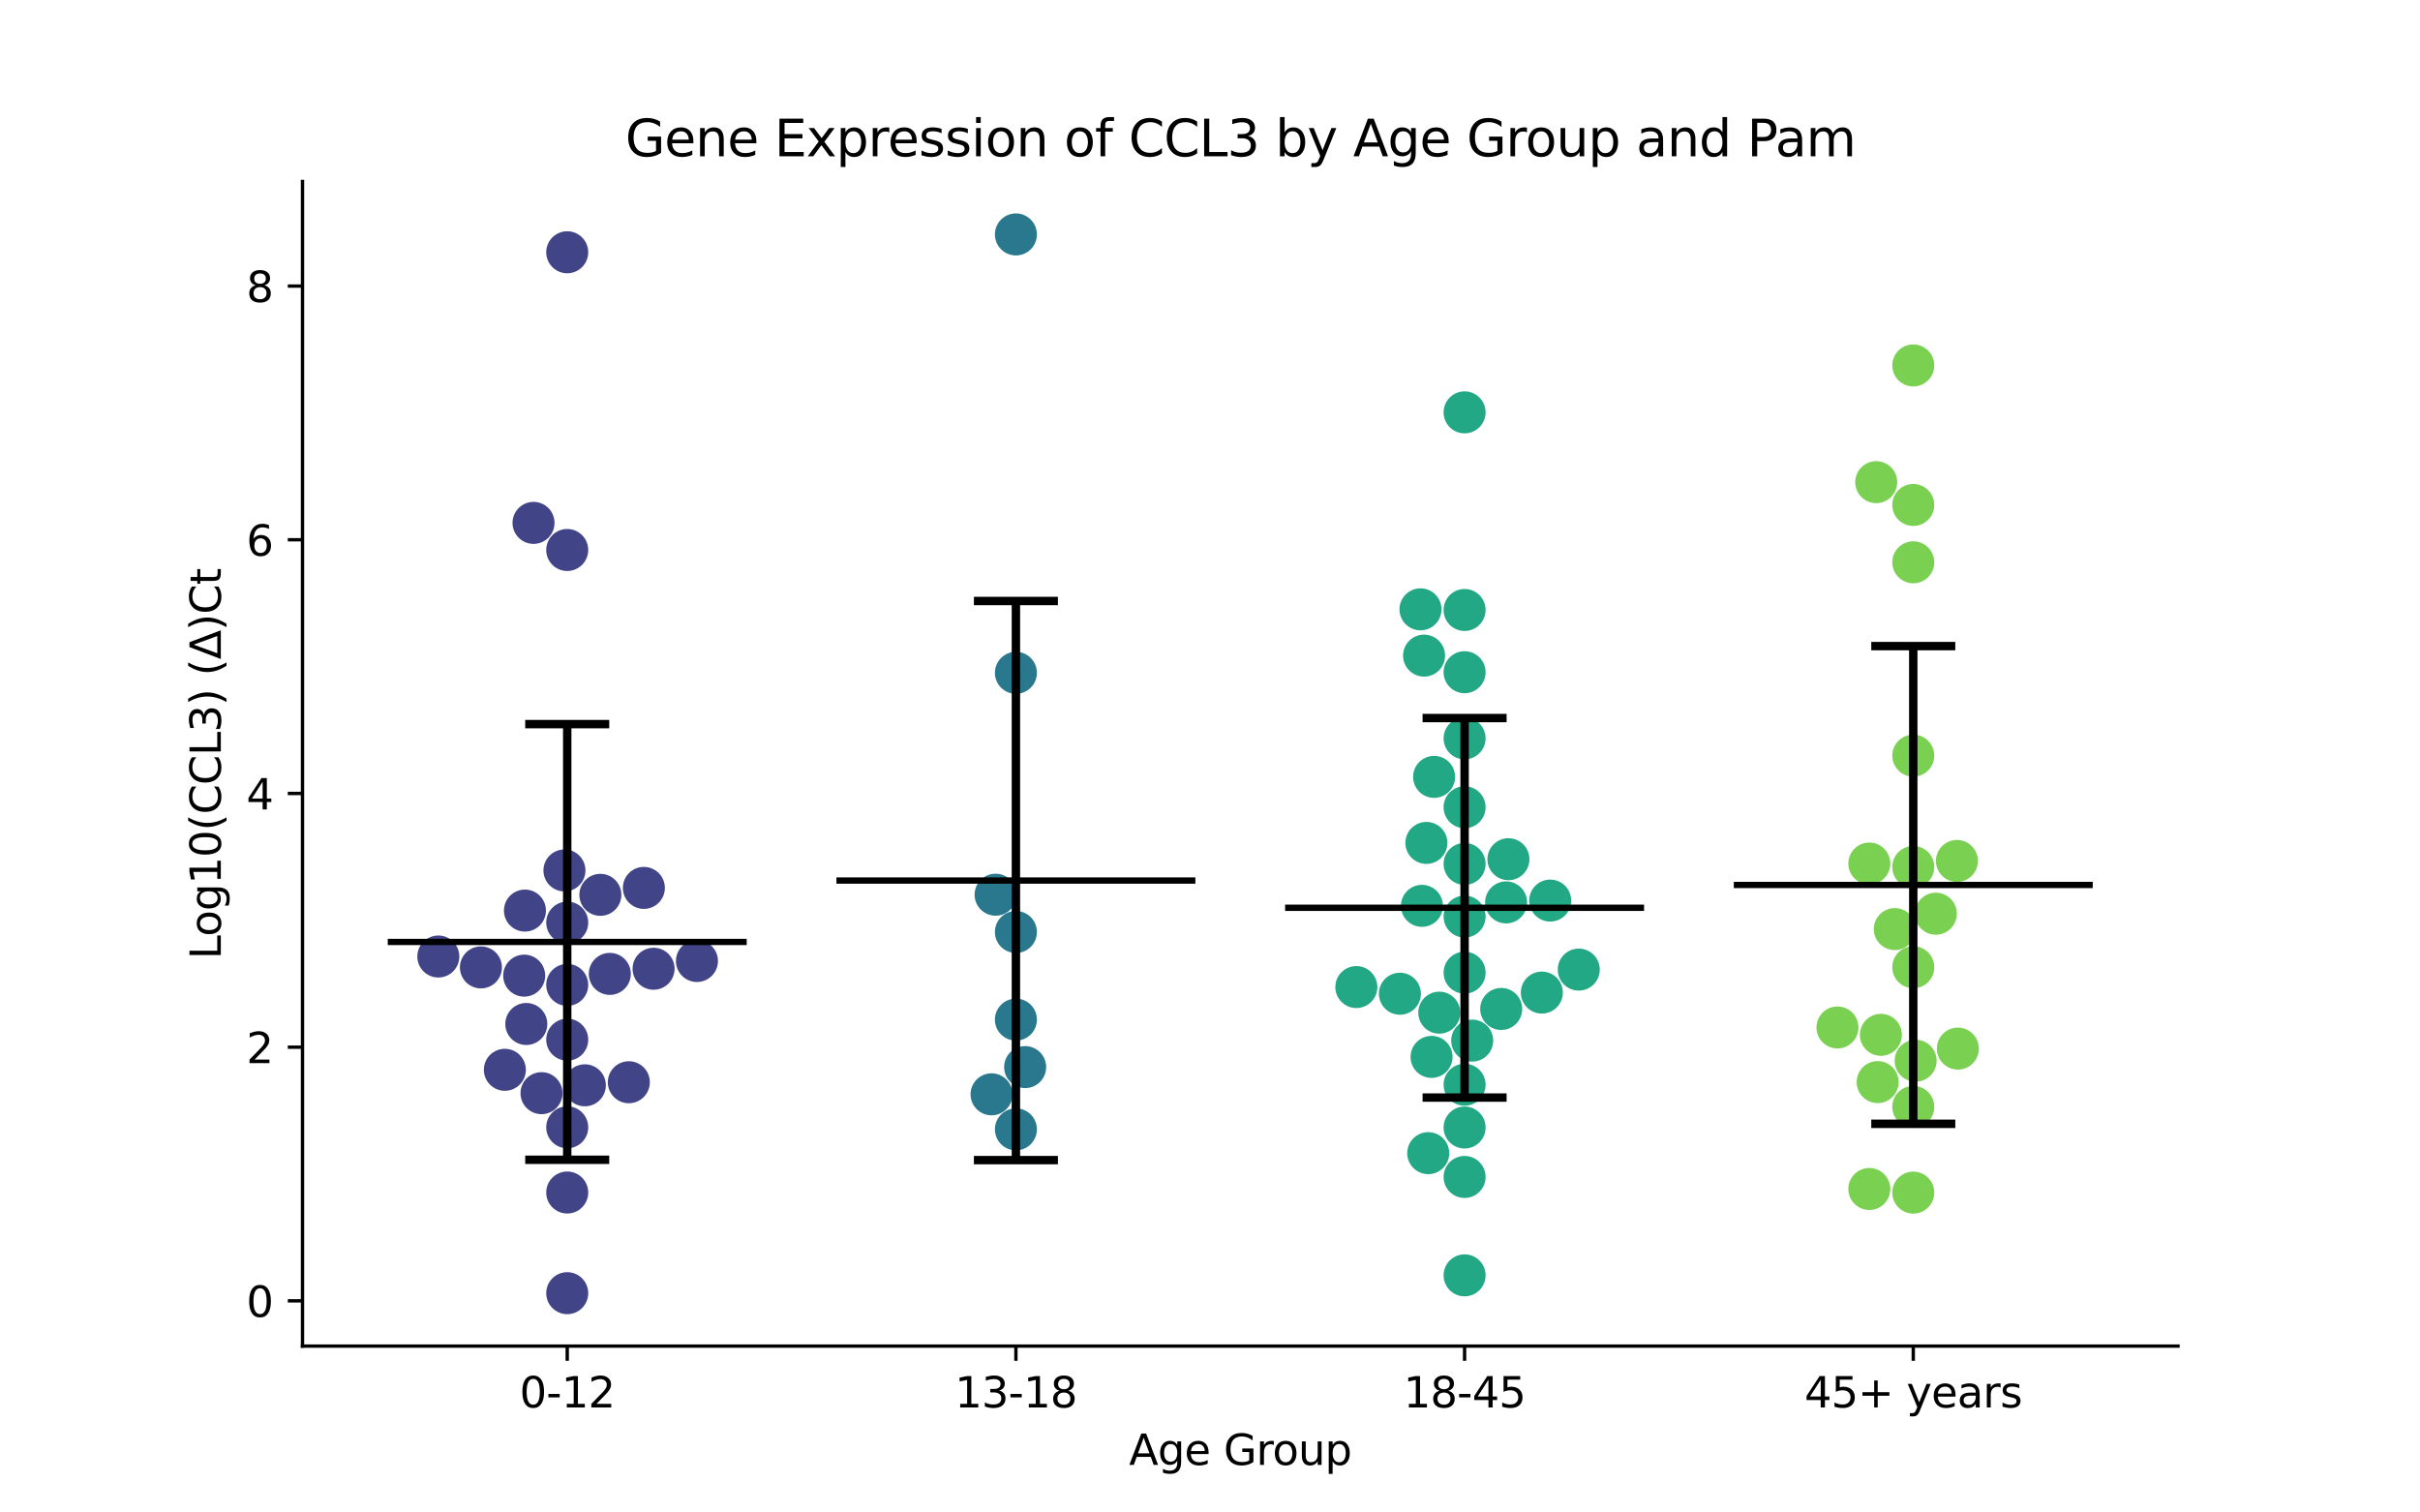 <?xml version="1.0" encoding="utf-8" standalone="no"?>
<!DOCTYPE svg PUBLIC "-//W3C//DTD SVG 1.1//EN"
  "http://www.w3.org/Graphics/SVG/1.1/DTD/svg11.dtd">
<svg xmlns:xlink="http://www.w3.org/1999/xlink" width="576pt" height="360pt" viewBox="0 0 576 360" xmlns="http://www.w3.org/2000/svg" version="1.1">
 <defs>
  <style type="text/css">*{stroke-linejoin: round; stroke-linecap: butt}</style>
 </defs>
 <g id="figure_1">
  <g id="patch_1">
   <path d="M 0 360 
L 576 360 
L 576 0 
L 0 0 
z
" style="fill: #ffffff"/>
  </g>
  <g id="axes_1">
   <g id="patch_2">
    <path d="M 72 320.4 
L 518.4 320.4 
L 518.4 43.2 
L 72 43.2 
z
" style="fill: #ffffff"/>
   </g>
   <g id="PathCollection_1">
    <defs>
     <path id="C0_0_d1619fe4e0" d="M 0 5 
C 1.326 5 2.598 4.473 3.536 3.536 
C 4.473 2.598 5 1.326 5 -0 
C 5 -1.326 4.473 -2.598 3.536 -3.536 
C 2.598 -4.473 1.326 -5 0 -5 
C -1.326 -5 -2.598 -4.473 -3.536 -3.536 
C -4.473 -2.598 -5 -1.326 -5 0 
C -5 1.326 -4.473 2.598 -3.536 3.536 
C -2.598 4.473 -1.326 5 0 5 
z
"/>
    </defs>
    <g clip-path="url(#p9b708f4db6)">
     <use xlink:href="#C0_0_d1619fe4e0" x="114.47" y="230.26" style="fill: #414487"/>
    </g>
    <g clip-path="url(#p9b708f4db6)">
     <use xlink:href="#C0_0_d1619fe4e0" x="135.009" y="234.422" style="fill: #414487"/>
    </g>
    <g clip-path="url(#p9b708f4db6)">
     <use xlink:href="#C0_0_d1619fe4e0" x="135.009" y="283.841" style="fill: #414487"/>
    </g>
    <g clip-path="url(#p9b708f4db6)">
     <use xlink:href="#C0_0_d1619fe4e0" x="149.673" y="257.593" style="fill: #414487"/>
    </g>
    <g clip-path="url(#p9b708f4db6)">
     <use xlink:href="#C0_0_d1619fe4e0" x="145.142" y="231.803" style="fill: #414487"/>
    </g>
    <g clip-path="url(#p9b708f4db6)">
     <use xlink:href="#C0_0_d1619fe4e0" x="135.009" y="60.044" style="fill: #414487"/>
    </g>
    <g clip-path="url(#p9b708f4db6)">
     <use xlink:href="#C0_0_d1619fe4e0" x="135.009" y="247.459" style="fill: #414487"/>
    </g>
    <g clip-path="url(#p9b708f4db6)">
     <use xlink:href="#C0_0_d1619fe4e0" x="165.884" y="228.738" style="fill: #414487"/>
    </g>
    <g clip-path="url(#p9b708f4db6)">
     <use xlink:href="#C0_0_d1619fe4e0" x="135.009" y="307.8" style="fill: #414487"/>
    </g>
    <g clip-path="url(#p9b708f4db6)">
     <use xlink:href="#C0_0_d1619fe4e0" x="124.766" y="232.222" style="fill: #414487"/>
    </g>
    <g clip-path="url(#p9b708f4db6)">
     <use xlink:href="#C0_0_d1619fe4e0" x="125.268" y="243.727" style="fill: #414487"/>
    </g>
    <g clip-path="url(#p9b708f4db6)">
     <use xlink:href="#C0_0_d1619fe4e0" x="155.563" y="230.581" style="fill: #414487"/>
    </g>
    <g clip-path="url(#p9b708f4db6)">
     <use xlink:href="#C0_0_d1619fe4e0" x="135.009" y="130.908" style="fill: #414487"/>
    </g>
    <g clip-path="url(#p9b708f4db6)">
     <use xlink:href="#C0_0_d1619fe4e0" x="126.988" y="124.455" style="fill: #414487"/>
    </g>
    <g clip-path="url(#p9b708f4db6)">
     <use xlink:href="#C0_0_d1619fe4e0" x="139.202" y="258.324" style="fill: #414487"/>
    </g>
    <g clip-path="url(#p9b708f4db6)">
     <use xlink:href="#C0_0_d1619fe4e0" x="120.163" y="254.631" style="fill: #414487"/>
    </g>
    <g clip-path="url(#p9b708f4db6)">
     <use xlink:href="#C0_0_d1619fe4e0" x="135.009" y="219.591" style="fill: #414487"/>
    </g>
    <g clip-path="url(#p9b708f4db6)">
     <use xlink:href="#C0_0_d1619fe4e0" x="142.896" y="212.99" style="fill: #414487"/>
    </g>
    <g clip-path="url(#p9b708f4db6)">
     <use xlink:href="#C0_0_d1619fe4e0" x="134.347" y="207.183" style="fill: #414487"/>
    </g>
    <g clip-path="url(#p9b708f4db6)">
     <use xlink:href="#C0_0_d1619fe4e0" x="104.329" y="227.667" style="fill: #414487"/>
    </g>
    <g clip-path="url(#p9b708f4db6)">
     <use xlink:href="#C0_0_d1619fe4e0" x="124.946" y="216.734" style="fill: #414487"/>
    </g>
    <g clip-path="url(#p9b708f4db6)">
     <use xlink:href="#C0_0_d1619fe4e0" x="135.009" y="268.32" style="fill: #414487"/>
    </g>
    <g clip-path="url(#p9b708f4db6)">
     <use xlink:href="#C0_0_d1619fe4e0" x="128.887" y="260.195" style="fill: #414487"/>
    </g>
    <g clip-path="url(#p9b708f4db6)">
     <use xlink:href="#C0_0_d1619fe4e0" x="153.251" y="211.337" style="fill: #414487"/>
    </g>
   </g>
   <g id="PathCollection_2">
    <defs>
     <path id="C1_0_dd38e8ee9b" d="M 0 5 
C 1.326 5 2.598 4.473 3.536 3.536 
C 4.473 2.598 5 1.326 5 -0 
C 5 -1.326 4.473 -2.598 3.536 -3.536 
C 2.598 -4.473 1.326 -5 0 -5 
C -1.326 -5 -2.598 -4.473 -3.536 -3.536 
C -4.473 -2.598 -5 -1.326 -5 0 
C -5 1.326 -4.473 2.598 -3.536 3.536 
C -2.598 4.473 -1.326 5 0 5 
z
"/>
    </defs>
    <g clip-path="url(#p9b708f4db6)">
     <use xlink:href="#C1_0_dd38e8ee9b" x="241.803" y="160.145" style="fill: #2a788e"/>
    </g>
    <g clip-path="url(#p9b708f4db6)">
     <use xlink:href="#C1_0_dd38e8ee9b" x="241.803" y="242.687" style="fill: #2a788e"/>
    </g>
    <g clip-path="url(#p9b708f4db6)">
     <use xlink:href="#C1_0_dd38e8ee9b" x="241.803" y="55.8" style="fill: #2a788e"/>
    </g>
    <g clip-path="url(#p9b708f4db6)">
     <use xlink:href="#C1_0_dd38e8ee9b" x="236.968" y="212.956" style="fill: #2a788e"/>
    </g>
    <g clip-path="url(#p9b708f4db6)">
     <use xlink:href="#C1_0_dd38e8ee9b" x="241.803" y="221.833" style="fill: #2a788e"/>
    </g>
    <g clip-path="url(#p9b708f4db6)">
     <use xlink:href="#C1_0_dd38e8ee9b" x="241.803" y="268.807" style="fill: #2a788e"/>
    </g>
    <g clip-path="url(#p9b708f4db6)">
     <use xlink:href="#C1_0_dd38e8ee9b" x="244.003" y="253.989" style="fill: #2a788e"/>
    </g>
    <g clip-path="url(#p9b708f4db6)">
     <use xlink:href="#C1_0_dd38e8ee9b" x="236.006" y="260.469" style="fill: #2a788e"/>
    </g>
   </g>
   <g id="PathCollection_3">
    <defs>
     <path id="C2_0_e12731b2a7" d="M 0 5 
C 1.326 5 2.598 4.473 3.536 3.536 
C 4.473 2.598 5 1.326 5 -0 
C 5 -1.326 4.473 -2.598 3.536 -3.536 
C 2.598 -4.473 1.326 -5 0 -5 
C -1.326 -5 -2.598 -4.473 -3.536 -3.536 
C -4.473 -2.598 -5 -1.326 -5 0 
C -5 1.326 -4.473 2.598 -3.536 3.536 
C -2.598 4.473 -1.326 5 0 5 
z
"/>
    </defs>
    <g clip-path="url(#p9b708f4db6)">
     <use xlink:href="#C2_0_e12731b2a7" x="350.411" y="247.686" style="fill: #22a884"/>
    </g>
    <g clip-path="url(#p9b708f4db6)">
     <use xlink:href="#C2_0_e12731b2a7" x="348.597" y="303.556" style="fill: #22a884"/>
    </g>
    <g clip-path="url(#p9b708f4db6)">
     <use xlink:href="#C2_0_e12731b2a7" x="366.984" y="236.254" style="fill: #22a884"/>
    </g>
    <g clip-path="url(#p9b708f4db6)">
     <use xlink:href="#C2_0_e12731b2a7" x="348.597" y="258.188" style="fill: #22a884"/>
    </g>
    <g clip-path="url(#p9b708f4db6)">
     <use xlink:href="#C2_0_e12731b2a7" x="340.732" y="251.563" style="fill: #22a884"/>
    </g>
    <g clip-path="url(#p9b708f4db6)">
     <use xlink:href="#C2_0_e12731b2a7" x="339.506" y="200.629" style="fill: #22a884"/>
    </g>
    <g clip-path="url(#p9b708f4db6)">
     <use xlink:href="#C2_0_e12731b2a7" x="358.482" y="214.789" style="fill: #22a884"/>
    </g>
    <g clip-path="url(#p9b708f4db6)">
     <use xlink:href="#C2_0_e12731b2a7" x="348.597" y="280.138" style="fill: #22a884"/>
    </g>
    <g clip-path="url(#p9b708f4db6)">
     <use xlink:href="#C2_0_e12731b2a7" x="348.597" y="231.513" style="fill: #22a884"/>
    </g>
    <g clip-path="url(#p9b708f4db6)">
     <use xlink:href="#C2_0_e12731b2a7" x="322.832" y="234.939" style="fill: #22a884"/>
    </g>
    <g clip-path="url(#p9b708f4db6)">
     <use xlink:href="#C2_0_e12731b2a7" x="339.943" y="274.475" style="fill: #22a884"/>
    </g>
    <g clip-path="url(#p9b708f4db6)">
     <use xlink:href="#C2_0_e12731b2a7" x="348.597" y="160.003" style="fill: #22a884"/>
    </g>
    <g clip-path="url(#p9b708f4db6)">
     <use xlink:href="#C2_0_e12731b2a7" x="348.597" y="268.369" style="fill: #22a884"/>
    </g>
    <g clip-path="url(#p9b708f4db6)">
     <use xlink:href="#C2_0_e12731b2a7" x="348.597" y="98.148" style="fill: #22a884"/>
    </g>
    <g clip-path="url(#p9b708f4db6)">
     <use xlink:href="#C2_0_e12731b2a7" x="348.597" y="192.14" style="fill: #22a884"/>
    </g>
    <g clip-path="url(#p9b708f4db6)">
     <use xlink:href="#C2_0_e12731b2a7" x="342.572" y="241.034" style="fill: #22a884"/>
    </g>
    <g clip-path="url(#p9b708f4db6)">
     <use xlink:href="#C2_0_e12731b2a7" x="357.314" y="240.151" style="fill: #22a884"/>
    </g>
    <g clip-path="url(#p9b708f4db6)">
     <use xlink:href="#C2_0_e12731b2a7" x="333.199" y="236.526" style="fill: #22a884"/>
    </g>
    <g clip-path="url(#p9b708f4db6)">
     <use xlink:href="#C2_0_e12731b2a7" x="375.773" y="230.784" style="fill: #22a884"/>
    </g>
    <g clip-path="url(#p9b708f4db6)">
     <use xlink:href="#C2_0_e12731b2a7" x="338.445" y="215.609" style="fill: #22a884"/>
    </g>
    <g clip-path="url(#p9b708f4db6)">
     <use xlink:href="#C2_0_e12731b2a7" x="338.952" y="156.05" style="fill: #22a884"/>
    </g>
    <g clip-path="url(#p9b708f4db6)">
     <use xlink:href="#C2_0_e12731b2a7" x="348.597" y="175.742" style="fill: #22a884"/>
    </g>
    <g clip-path="url(#p9b708f4db6)">
     <use xlink:href="#C2_0_e12731b2a7" x="338.098" y="145.034" style="fill: #22a884"/>
    </g>
    <g clip-path="url(#p9b708f4db6)">
     <use xlink:href="#C2_0_e12731b2a7" x="368.972" y="214.356" style="fill: #22a884"/>
    </g>
    <g clip-path="url(#p9b708f4db6)">
     <use xlink:href="#C2_0_e12731b2a7" x="359.03" y="204.508" style="fill: #22a884"/>
    </g>
    <g clip-path="url(#p9b708f4db6)">
     <use xlink:href="#C2_0_e12731b2a7" x="341.341" y="184.913" style="fill: #22a884"/>
    </g>
    <g clip-path="url(#p9b708f4db6)">
     <use xlink:href="#C2_0_e12731b2a7" x="348.597" y="205.633" style="fill: #22a884"/>
    </g>
    <g clip-path="url(#p9b708f4db6)">
     <use xlink:href="#C2_0_e12731b2a7" x="348.597" y="218.162" style="fill: #22a884"/>
    </g>
    <g clip-path="url(#p9b708f4db6)">
     <use xlink:href="#C2_0_e12731b2a7" x="348.597" y="145.186" style="fill: #22a884"/>
    </g>
   </g>
   <g id="PathCollection_4">
    <defs>
     <path id="C3_0_ec66d634bb" d="M 0 5 
C 1.326 5 2.598 4.473 3.536 3.536 
C 4.473 2.598 5 1.326 5 -0 
C 5 -1.326 4.473 -2.598 3.536 -3.536 
C 2.598 -4.473 1.326 -5 0 -5 
C -1.326 -5 -2.598 -4.473 -3.536 -3.536 
C -4.473 -2.598 -5 -1.326 -5 0 
C -5 1.326 -4.473 2.598 -3.536 3.536 
C -2.598 4.473 -1.326 5 0 5 
z
"/>
    </defs>
    <g clip-path="url(#p9b708f4db6)">
     <use xlink:href="#C3_0_ec66d634bb" x="447.683" y="246.311" style="fill: #7ad151"/>
    </g>
    <g clip-path="url(#p9b708f4db6)">
     <use xlink:href="#C3_0_ec66d634bb" x="455.391" y="283.864" style="fill: #7ad151"/>
    </g>
    <g clip-path="url(#p9b708f4db6)">
     <use xlink:href="#C3_0_ec66d634bb" x="450.993" y="221.141" style="fill: #7ad151"/>
    </g>
    <g clip-path="url(#p9b708f4db6)">
     <use xlink:href="#C3_0_ec66d634bb" x="455.391" y="263.46" style="fill: #7ad151"/>
    </g>
    <g clip-path="url(#p9b708f4db6)">
     <use xlink:href="#C3_0_ec66d634bb" x="455.391" y="86.98" style="fill: #7ad151"/>
    </g>
    <g clip-path="url(#p9b708f4db6)">
     <use xlink:href="#C3_0_ec66d634bb" x="455.954" y="252.472" style="fill: #7ad151"/>
    </g>
    <g clip-path="url(#p9b708f4db6)">
     <use xlink:href="#C3_0_ec66d634bb" x="446.914" y="257.559" style="fill: #7ad151"/>
    </g>
    <g clip-path="url(#p9b708f4db6)">
     <use xlink:href="#C3_0_ec66d634bb" x="460.763" y="217.477" style="fill: #7ad151"/>
    </g>
    <g clip-path="url(#p9b708f4db6)">
     <use xlink:href="#C3_0_ec66d634bb" x="437.346" y="244.559" style="fill: #7ad151"/>
    </g>
    <g clip-path="url(#p9b708f4db6)">
     <use xlink:href="#C3_0_ec66d634bb" x="455.391" y="230.221" style="fill: #7ad151"/>
    </g>
    <g clip-path="url(#p9b708f4db6)">
     <use xlink:href="#C3_0_ec66d634bb" x="455.391" y="120.192" style="fill: #7ad151"/>
    </g>
    <g clip-path="url(#p9b708f4db6)">
     <use xlink:href="#C3_0_ec66d634bb" x="446.573" y="114.764" style="fill: #7ad151"/>
    </g>
    <g clip-path="url(#p9b708f4db6)">
     <use xlink:href="#C3_0_ec66d634bb" x="444.93" y="283.003" style="fill: #7ad151"/>
    </g>
    <g clip-path="url(#p9b708f4db6)">
     <use xlink:href="#C3_0_ec66d634bb" x="465.782" y="204.922" style="fill: #7ad151"/>
    </g>
    <g clip-path="url(#p9b708f4db6)">
     <use xlink:href="#C3_0_ec66d634bb" x="455.391" y="133.839" style="fill: #7ad151"/>
    </g>
    <g clip-path="url(#p9b708f4db6)">
     <use xlink:href="#C3_0_ec66d634bb" x="466.006" y="249.584" style="fill: #7ad151"/>
    </g>
    <g clip-path="url(#p9b708f4db6)">
     <use xlink:href="#C3_0_ec66d634bb" x="444.927" y="205.541" style="fill: #7ad151"/>
    </g>
    <g clip-path="url(#p9b708f4db6)">
     <use xlink:href="#C3_0_ec66d634bb" x="455.391" y="179.856" style="fill: #7ad151"/>
    </g>
    <g clip-path="url(#p9b708f4db6)">
     <use xlink:href="#C3_0_ec66d634bb" x="455.391" y="206.361" style="fill: #7ad151"/>
    </g>
   </g>
   <g id="matplotlib.axis_1">
    <g id="xtick_1">
     <g id="line2d_1">
      <defs>
       <path id="mec4f7f1f81" d="M 0 0 
L 0 3.5 
" style="stroke: #000000; stroke-width: 0.8"/>
      </defs>
      <g>
       <use xlink:href="#mec4f7f1f81" x="135.009" y="320.4" style="stroke: #000000; stroke-width: 0.8"/>
      </g>
     </g>
     <g id="text_1">
      <!-- 0-12 -->
      <g transform="translate(123.661 334.998) scale(0.1 -0.1)">
       <defs>
        <path id="DejaVuSans-30" d="M 2034 4250 
Q 1547 4250 1301 3770 
Q 1056 3291 1056 2328 
Q 1056 1369 1301 889 
Q 1547 409 2034 409 
Q 2525 409 2770 889 
Q 3016 1369 3016 2328 
Q 3016 3291 2770 3770 
Q 2525 4250 2034 4250 
z
M 2034 4750 
Q 2819 4750 3233 4129 
Q 3647 3509 3647 2328 
Q 3647 1150 3233 529 
Q 2819 -91 2034 -91 
Q 1250 -91 836 529 
Q 422 1150 422 2328 
Q 422 3509 836 4129 
Q 1250 4750 2034 4750 
z
" transform="scale(0.016)"/>
        <path id="DejaVuSans-2d" d="M 313 2009 
L 1997 2009 
L 1997 1497 
L 313 1497 
L 313 2009 
z
" transform="scale(0.016)"/>
        <path id="DejaVuSans-31" d="M 794 531 
L 1825 531 
L 1825 4091 
L 703 3866 
L 703 4441 
L 1819 4666 
L 2450 4666 
L 2450 531 
L 3481 531 
L 3481 0 
L 794 0 
L 794 531 
z
" transform="scale(0.016)"/>
        <path id="DejaVuSans-32" d="M 1228 531 
L 3431 531 
L 3431 0 
L 469 0 
L 469 531 
Q 828 903 1448 1529 
Q 2069 2156 2228 2338 
Q 2531 2678 2651 2914 
Q 2772 3150 2772 3378 
Q 2772 3750 2511 3984 
Q 2250 4219 1831 4219 
Q 1534 4219 1204 4116 
Q 875 4013 500 3803 
L 500 4441 
Q 881 4594 1212 4672 
Q 1544 4750 1819 4750 
Q 2544 4750 2975 4387 
Q 3406 4025 3406 3419 
Q 3406 3131 3298 2873 
Q 3191 2616 2906 2266 
Q 2828 2175 2409 1742 
Q 1991 1309 1228 531 
z
" transform="scale(0.016)"/>
       </defs>
       <use xlink:href="#DejaVuSans-30"/>
       <use xlink:href="#DejaVuSans-2d" x="63.623"/>
       <use xlink:href="#DejaVuSans-31" x="99.707"/>
       <use xlink:href="#DejaVuSans-32" x="163.33"/>
      </g>
     </g>
    </g>
    <g id="xtick_2">
     <g id="line2d_2">
      <g>
       <use xlink:href="#mec4f7f1f81" x="241.803" y="320.4" style="stroke: #000000; stroke-width: 0.8"/>
      </g>
     </g>
     <g id="text_2">
      <!-- 13-18 -->
      <g transform="translate(227.274 334.998) scale(0.1 -0.1)">
       <defs>
        <path id="DejaVuSans-33" d="M 2597 2516 
Q 3050 2419 3304 2112 
Q 3559 1806 3559 1356 
Q 3559 666 3084 287 
Q 2609 -91 1734 -91 
Q 1441 -91 1130 -33 
Q 819 25 488 141 
L 488 750 
Q 750 597 1062 519 
Q 1375 441 1716 441 
Q 2309 441 2620 675 
Q 2931 909 2931 1356 
Q 2931 1769 2642 2001 
Q 2353 2234 1838 2234 
L 1294 2234 
L 1294 2753 
L 1863 2753 
Q 2328 2753 2575 2939 
Q 2822 3125 2822 3475 
Q 2822 3834 2567 4026 
Q 2313 4219 1838 4219 
Q 1578 4219 1281 4162 
Q 984 4106 628 3988 
L 628 4550 
Q 988 4650 1302 4700 
Q 1616 4750 1894 4750 
Q 2613 4750 3031 4423 
Q 3450 4097 3450 3541 
Q 3450 3153 3228 2886 
Q 3006 2619 2597 2516 
z
" transform="scale(0.016)"/>
        <path id="DejaVuSans-38" d="M 2034 2216 
Q 1584 2216 1326 1975 
Q 1069 1734 1069 1313 
Q 1069 891 1326 650 
Q 1584 409 2034 409 
Q 2484 409 2743 651 
Q 3003 894 3003 1313 
Q 3003 1734 2745 1975 
Q 2488 2216 2034 2216 
z
M 1403 2484 
Q 997 2584 770 2862 
Q 544 3141 544 3541 
Q 544 4100 942 4425 
Q 1341 4750 2034 4750 
Q 2731 4750 3128 4425 
Q 3525 4100 3525 3541 
Q 3525 3141 3298 2862 
Q 3072 2584 2669 2484 
Q 3125 2378 3379 2068 
Q 3634 1759 3634 1313 
Q 3634 634 3220 271 
Q 2806 -91 2034 -91 
Q 1263 -91 848 271 
Q 434 634 434 1313 
Q 434 1759 690 2068 
Q 947 2378 1403 2484 
z
M 1172 3481 
Q 1172 3119 1398 2916 
Q 1625 2713 2034 2713 
Q 2441 2713 2670 2916 
Q 2900 3119 2900 3481 
Q 2900 3844 2670 4047 
Q 2441 4250 2034 4250 
Q 1625 4250 1398 4047 
Q 1172 3844 1172 3481 
z
" transform="scale(0.016)"/>
       </defs>
       <use xlink:href="#DejaVuSans-31"/>
       <use xlink:href="#DejaVuSans-33" x="63.623"/>
       <use xlink:href="#DejaVuSans-2d" x="127.246"/>
       <use xlink:href="#DejaVuSans-31" x="163.33"/>
       <use xlink:href="#DejaVuSans-38" x="226.953"/>
      </g>
     </g>
    </g>
    <g id="xtick_3">
     <g id="line2d_3">
      <g>
       <use xlink:href="#mec4f7f1f81" x="348.597" y="320.4" style="stroke: #000000; stroke-width: 0.8"/>
      </g>
     </g>
     <g id="text_3">
      <!-- 18-45 -->
      <g transform="translate(334.068 334.998) scale(0.1 -0.1)">
       <defs>
        <path id="DejaVuSans-34" d="M 2419 4116 
L 825 1625 
L 2419 1625 
L 2419 4116 
z
M 2253 4666 
L 3047 4666 
L 3047 1625 
L 3713 1625 
L 3713 1100 
L 3047 1100 
L 3047 0 
L 2419 0 
L 2419 1100 
L 313 1100 
L 313 1709 
L 2253 4666 
z
" transform="scale(0.016)"/>
        <path id="DejaVuSans-35" d="M 691 4666 
L 3169 4666 
L 3169 4134 
L 1269 4134 
L 1269 2991 
Q 1406 3038 1543 3061 
Q 1681 3084 1819 3084 
Q 2600 3084 3056 2656 
Q 3513 2228 3513 1497 
Q 3513 744 3044 326 
Q 2575 -91 1722 -91 
Q 1428 -91 1123 -41 
Q 819 9 494 109 
L 494 744 
Q 775 591 1075 516 
Q 1375 441 1709 441 
Q 2250 441 2565 725 
Q 2881 1009 2881 1497 
Q 2881 1984 2565 2268 
Q 2250 2553 1709 2553 
Q 1456 2553 1204 2497 
Q 953 2441 691 2322 
L 691 4666 
z
" transform="scale(0.016)"/>
       </defs>
       <use xlink:href="#DejaVuSans-31"/>
       <use xlink:href="#DejaVuSans-38" x="63.623"/>
       <use xlink:href="#DejaVuSans-2d" x="127.246"/>
       <use xlink:href="#DejaVuSans-34" x="163.33"/>
       <use xlink:href="#DejaVuSans-35" x="226.953"/>
      </g>
     </g>
    </g>
    <g id="xtick_4">
     <g id="line2d_4">
      <g>
       <use xlink:href="#mec4f7f1f81" x="455.391" y="320.4" style="stroke: #000000; stroke-width: 0.8"/>
      </g>
     </g>
     <g id="text_4">
      <!-- 45+ years -->
      <g transform="translate(429.49 334.998) scale(0.1 -0.1)">
       <defs>
        <path id="DejaVuSans-2b" d="M 2944 4013 
L 2944 2272 
L 4684 2272 
L 4684 1741 
L 2944 1741 
L 2944 0 
L 2419 0 
L 2419 1741 
L 678 1741 
L 678 2272 
L 2419 2272 
L 2419 4013 
L 2944 4013 
z
" transform="scale(0.016)"/>
        <path id="DejaVuSans-20" transform="scale(0.016)"/>
        <path id="DejaVuSans-79" d="M 2059 -325 
Q 1816 -950 1584 -1140 
Q 1353 -1331 966 -1331 
L 506 -1331 
L 506 -850 
L 844 -850 
Q 1081 -850 1212 -737 
Q 1344 -625 1503 -206 
L 1606 56 
L 191 3500 
L 800 3500 
L 1894 763 
L 2988 3500 
L 3597 3500 
L 2059 -325 
z
" transform="scale(0.016)"/>
        <path id="DejaVuSans-65" d="M 3597 1894 
L 3597 1613 
L 953 1613 
Q 991 1019 1311 708 
Q 1631 397 2203 397 
Q 2534 397 2845 478 
Q 3156 559 3463 722 
L 3463 178 
Q 3153 47 2828 -22 
Q 2503 -91 2169 -91 
Q 1331 -91 842 396 
Q 353 884 353 1716 
Q 353 2575 817 3079 
Q 1281 3584 2069 3584 
Q 2775 3584 3186 3129 
Q 3597 2675 3597 1894 
z
M 3022 2063 
Q 3016 2534 2758 2815 
Q 2500 3097 2075 3097 
Q 1594 3097 1305 2825 
Q 1016 2553 972 2059 
L 3022 2063 
z
" transform="scale(0.016)"/>
        <path id="DejaVuSans-61" d="M 2194 1759 
Q 1497 1759 1228 1600 
Q 959 1441 959 1056 
Q 959 750 1161 570 
Q 1363 391 1709 391 
Q 2188 391 2477 730 
Q 2766 1069 2766 1631 
L 2766 1759 
L 2194 1759 
z
M 3341 1997 
L 3341 0 
L 2766 0 
L 2766 531 
Q 2569 213 2275 61 
Q 1981 -91 1556 -91 
Q 1019 -91 701 211 
Q 384 513 384 1019 
Q 384 1609 779 1909 
Q 1175 2209 1959 2209 
L 2766 2209 
L 2766 2266 
Q 2766 2663 2505 2880 
Q 2244 3097 1772 3097 
Q 1472 3097 1187 3025 
Q 903 2953 641 2809 
L 641 3341 
Q 956 3463 1253 3523 
Q 1550 3584 1831 3584 
Q 2591 3584 2966 3190 
Q 3341 2797 3341 1997 
z
" transform="scale(0.016)"/>
        <path id="DejaVuSans-72" d="M 2631 2963 
Q 2534 3019 2420 3045 
Q 2306 3072 2169 3072 
Q 1681 3072 1420 2755 
Q 1159 2438 1159 1844 
L 1159 0 
L 581 0 
L 581 3500 
L 1159 3500 
L 1159 2956 
Q 1341 3275 1631 3429 
Q 1922 3584 2338 3584 
Q 2397 3584 2469 3576 
Q 2541 3569 2628 3553 
L 2631 2963 
z
" transform="scale(0.016)"/>
        <path id="DejaVuSans-73" d="M 2834 3397 
L 2834 2853 
Q 2591 2978 2328 3040 
Q 2066 3103 1784 3103 
Q 1356 3103 1142 2972 
Q 928 2841 928 2578 
Q 928 2378 1081 2264 
Q 1234 2150 1697 2047 
L 1894 2003 
Q 2506 1872 2764 1633 
Q 3022 1394 3022 966 
Q 3022 478 2636 193 
Q 2250 -91 1575 -91 
Q 1294 -91 989 -36 
Q 684 19 347 128 
L 347 722 
Q 666 556 975 473 
Q 1284 391 1588 391 
Q 1994 391 2212 530 
Q 2431 669 2431 922 
Q 2431 1156 2273 1281 
Q 2116 1406 1581 1522 
L 1381 1569 
Q 847 1681 609 1914 
Q 372 2147 372 2553 
Q 372 3047 722 3315 
Q 1072 3584 1716 3584 
Q 2034 3584 2315 3537 
Q 2597 3491 2834 3397 
z
" transform="scale(0.016)"/>
       </defs>
       <use xlink:href="#DejaVuSans-34"/>
       <use xlink:href="#DejaVuSans-35" x="63.623"/>
       <use xlink:href="#DejaVuSans-2b" x="127.246"/>
       <use xlink:href="#DejaVuSans-20" x="211.035"/>
       <use xlink:href="#DejaVuSans-79" x="242.822"/>
       <use xlink:href="#DejaVuSans-65" x="302.002"/>
       <use xlink:href="#DejaVuSans-61" x="363.525"/>
       <use xlink:href="#DejaVuSans-72" x="424.805"/>
       <use xlink:href="#DejaVuSans-73" x="465.918"/>
      </g>
     </g>
    </g>
    <g id="text_5">
     <!-- Age Group -->
     <g transform="translate(268.72 348.677) scale(0.1 -0.1)">
      <defs>
       <path id="DejaVuSans-41" d="M 2188 4044 
L 1331 1722 
L 3047 1722 
L 2188 4044 
z
M 1831 4666 
L 2547 4666 
L 4325 0 
L 3669 0 
L 3244 1197 
L 1141 1197 
L 716 0 
L 50 0 
L 1831 4666 
z
" transform="scale(0.016)"/>
       <path id="DejaVuSans-67" d="M 2906 1791 
Q 2906 2416 2648 2759 
Q 2391 3103 1925 3103 
Q 1463 3103 1205 2759 
Q 947 2416 947 1791 
Q 947 1169 1205 825 
Q 1463 481 1925 481 
Q 2391 481 2648 825 
Q 2906 1169 2906 1791 
z
M 3481 434 
Q 3481 -459 3084 -895 
Q 2688 -1331 1869 -1331 
Q 1566 -1331 1297 -1286 
Q 1028 -1241 775 -1147 
L 775 -588 
Q 1028 -725 1275 -790 
Q 1522 -856 1778 -856 
Q 2344 -856 2625 -561 
Q 2906 -266 2906 331 
L 2906 616 
Q 2728 306 2450 153 
Q 2172 0 1784 0 
Q 1141 0 747 490 
Q 353 981 353 1791 
Q 353 2603 747 3093 
Q 1141 3584 1784 3584 
Q 2172 3584 2450 3431 
Q 2728 3278 2906 2969 
L 2906 3500 
L 3481 3500 
L 3481 434 
z
" transform="scale(0.016)"/>
       <path id="DejaVuSans-47" d="M 3809 666 
L 3809 1919 
L 2778 1919 
L 2778 2438 
L 4434 2438 
L 4434 434 
Q 4069 175 3628 42 
Q 3188 -91 2688 -91 
Q 1594 -91 976 548 
Q 359 1188 359 2328 
Q 359 3472 976 4111 
Q 1594 4750 2688 4750 
Q 3144 4750 3555 4637 
Q 3966 4525 4313 4306 
L 4313 3634 
Q 3963 3931 3569 4081 
Q 3175 4231 2741 4231 
Q 1884 4231 1454 3753 
Q 1025 3275 1025 2328 
Q 1025 1384 1454 906 
Q 1884 428 2741 428 
Q 3075 428 3337 486 
Q 3600 544 3809 666 
z
" transform="scale(0.016)"/>
       <path id="DejaVuSans-6f" d="M 1959 3097 
Q 1497 3097 1228 2736 
Q 959 2375 959 1747 
Q 959 1119 1226 758 
Q 1494 397 1959 397 
Q 2419 397 2687 759 
Q 2956 1122 2956 1747 
Q 2956 2369 2687 2733 
Q 2419 3097 1959 3097 
z
M 1959 3584 
Q 2709 3584 3137 3096 
Q 3566 2609 3566 1747 
Q 3566 888 3137 398 
Q 2709 -91 1959 -91 
Q 1206 -91 779 398 
Q 353 888 353 1747 
Q 353 2609 779 3096 
Q 1206 3584 1959 3584 
z
" transform="scale(0.016)"/>
       <path id="DejaVuSans-75" d="M 544 1381 
L 544 3500 
L 1119 3500 
L 1119 1403 
Q 1119 906 1312 657 
Q 1506 409 1894 409 
Q 2359 409 2629 706 
Q 2900 1003 2900 1516 
L 2900 3500 
L 3475 3500 
L 3475 0 
L 2900 0 
L 2900 538 
Q 2691 219 2414 64 
Q 2138 -91 1772 -91 
Q 1169 -91 856 284 
Q 544 659 544 1381 
z
M 1991 3584 
L 1991 3584 
z
" transform="scale(0.016)"/>
       <path id="DejaVuSans-70" d="M 1159 525 
L 1159 -1331 
L 581 -1331 
L 581 3500 
L 1159 3500 
L 1159 2969 
Q 1341 3281 1617 3432 
Q 1894 3584 2278 3584 
Q 2916 3584 3314 3078 
Q 3713 2572 3713 1747 
Q 3713 922 3314 415 
Q 2916 -91 2278 -91 
Q 1894 -91 1617 61 
Q 1341 213 1159 525 
z
M 3116 1747 
Q 3116 2381 2855 2742 
Q 2594 3103 2138 3103 
Q 1681 3103 1420 2742 
Q 1159 2381 1159 1747 
Q 1159 1113 1420 752 
Q 1681 391 2138 391 
Q 2594 391 2855 752 
Q 3116 1113 3116 1747 
z
" transform="scale(0.016)"/>
      </defs>
      <use xlink:href="#DejaVuSans-41"/>
      <use xlink:href="#DejaVuSans-67" x="68.408"/>
      <use xlink:href="#DejaVuSans-65" x="131.885"/>
      <use xlink:href="#DejaVuSans-20" x="193.408"/>
      <use xlink:href="#DejaVuSans-47" x="225.195"/>
      <use xlink:href="#DejaVuSans-72" x="302.686"/>
      <use xlink:href="#DejaVuSans-6f" x="341.549"/>
      <use xlink:href="#DejaVuSans-75" x="402.73"/>
      <use xlink:href="#DejaVuSans-70" x="466.109"/>
     </g>
    </g>
   </g>
   <g id="matplotlib.axis_2">
    <g id="ytick_1">
     <g id="line2d_5">
      <defs>
       <path id="ma50980fe30" d="M 0 0 
L -3.5 0 
" style="stroke: #000000; stroke-width: 0.8"/>
      </defs>
      <g>
       <use xlink:href="#ma50980fe30" x="72" y="309.633" style="stroke: #000000; stroke-width: 0.8"/>
      </g>
     </g>
     <g id="text_6">
      <!-- 0 -->
      <g transform="translate(58.638 313.432) scale(0.1 -0.1)">
       <use xlink:href="#DejaVuSans-30"/>
      </g>
     </g>
    </g>
    <g id="ytick_2">
     <g id="line2d_6">
      <g>
       <use xlink:href="#ma50980fe30" x="72" y="249.246" style="stroke: #000000; stroke-width: 0.8"/>
      </g>
     </g>
     <g id="text_7">
      <!-- 2 -->
      <g transform="translate(58.638 253.045) scale(0.1 -0.1)">
       <use xlink:href="#DejaVuSans-32"/>
      </g>
     </g>
    </g>
    <g id="ytick_3">
     <g id="line2d_7">
      <g>
       <use xlink:href="#ma50980fe30" x="72" y="188.859" style="stroke: #000000; stroke-width: 0.8"/>
      </g>
     </g>
     <g id="text_8">
      <!-- 4 -->
      <g transform="translate(58.638 192.658) scale(0.1 -0.1)">
       <use xlink:href="#DejaVuSans-34"/>
      </g>
     </g>
    </g>
    <g id="ytick_4">
     <g id="line2d_8">
      <g>
       <use xlink:href="#ma50980fe30" x="72" y="128.471" style="stroke: #000000; stroke-width: 0.8"/>
      </g>
     </g>
     <g id="text_9">
      <!-- 6 -->
      <g transform="translate(58.638 132.271) scale(0.1 -0.1)">
       <defs>
        <path id="DejaVuSans-36" d="M 2113 2584 
Q 1688 2584 1439 2293 
Q 1191 2003 1191 1497 
Q 1191 994 1439 701 
Q 1688 409 2113 409 
Q 2538 409 2786 701 
Q 3034 994 3034 1497 
Q 3034 2003 2786 2293 
Q 2538 2584 2113 2584 
z
M 3366 4563 
L 3366 3988 
Q 3128 4100 2886 4159 
Q 2644 4219 2406 4219 
Q 1781 4219 1451 3797 
Q 1122 3375 1075 2522 
Q 1259 2794 1537 2939 
Q 1816 3084 2150 3084 
Q 2853 3084 3261 2657 
Q 3669 2231 3669 1497 
Q 3669 778 3244 343 
Q 2819 -91 2113 -91 
Q 1303 -91 875 529 
Q 447 1150 447 2328 
Q 447 3434 972 4092 
Q 1497 4750 2381 4750 
Q 2619 4750 2861 4703 
Q 3103 4656 3366 4563 
z
" transform="scale(0.016)"/>
       </defs>
       <use xlink:href="#DejaVuSans-36"/>
      </g>
     </g>
    </g>
    <g id="ytick_5">
     <g id="line2d_9">
      <g>
       <use xlink:href="#ma50980fe30" x="72" y="68.084" style="stroke: #000000; stroke-width: 0.8"/>
      </g>
     </g>
     <g id="text_10">
      <!-- 8 -->
      <g transform="translate(58.638 71.883) scale(0.1 -0.1)">
       <use xlink:href="#DejaVuSans-38"/>
      </g>
     </g>
    </g>
    <g id="text_11">
     <!-- Log10(CCL3) (Δ)Ct -->
     <g transform="translate(52.558 228.309) rotate(-90) scale(0.1 -0.1)">
      <defs>
       <path id="DejaVuSans-4c" d="M 628 4666 
L 1259 4666 
L 1259 531 
L 3531 531 
L 3531 0 
L 628 0 
L 628 4666 
z
" transform="scale(0.016)"/>
       <path id="DejaVuSans-28" d="M 1984 4856 
Q 1566 4138 1362 3434 
Q 1159 2731 1159 2009 
Q 1159 1288 1364 580 
Q 1569 -128 1984 -844 
L 1484 -844 
Q 1016 -109 783 600 
Q 550 1309 550 2009 
Q 550 2706 781 3412 
Q 1013 4119 1484 4856 
L 1984 4856 
z
" transform="scale(0.016)"/>
       <path id="DejaVuSans-43" d="M 4122 4306 
L 4122 3641 
Q 3803 3938 3442 4084 
Q 3081 4231 2675 4231 
Q 1875 4231 1450 3742 
Q 1025 3253 1025 2328 
Q 1025 1406 1450 917 
Q 1875 428 2675 428 
Q 3081 428 3442 575 
Q 3803 722 4122 1019 
L 4122 359 
Q 3791 134 3420 21 
Q 3050 -91 2638 -91 
Q 1578 -91 968 557 
Q 359 1206 359 2328 
Q 359 3453 968 4101 
Q 1578 4750 2638 4750 
Q 3056 4750 3426 4639 
Q 3797 4528 4122 4306 
z
" transform="scale(0.016)"/>
       <path id="DejaVuSans-29" d="M 513 4856 
L 1013 4856 
Q 1481 4119 1714 3412 
Q 1947 2706 1947 2009 
Q 1947 1309 1714 600 
Q 1481 -109 1013 -844 
L 513 -844 
Q 928 -128 1133 580 
Q 1338 1288 1338 2009 
Q 1338 2731 1133 3434 
Q 928 4138 513 4856 
z
" transform="scale(0.016)"/>
       <path id="DejaVuSans-394" d="M 2188 4044 
L 906 525 
L 3472 525 
L 2188 4044 
z
M 50 0 
L 1831 4666 
L 2547 4666 
L 4325 0 
L 50 0 
z
" transform="scale(0.016)"/>
       <path id="DejaVuSans-74" d="M 1172 4494 
L 1172 3500 
L 2356 3500 
L 2356 3053 
L 1172 3053 
L 1172 1153 
Q 1172 725 1289 603 
Q 1406 481 1766 481 
L 2356 481 
L 2356 0 
L 1766 0 
Q 1100 0 847 248 
Q 594 497 594 1153 
L 594 3053 
L 172 3053 
L 172 3500 
L 594 3500 
L 594 4494 
L 1172 4494 
z
" transform="scale(0.016)"/>
      </defs>
      <use xlink:href="#DejaVuSans-4c"/>
      <use xlink:href="#DejaVuSans-6f" x="53.963"/>
      <use xlink:href="#DejaVuSans-67" x="115.145"/>
      <use xlink:href="#DejaVuSans-31" x="178.621"/>
      <use xlink:href="#DejaVuSans-30" x="242.244"/>
      <use xlink:href="#DejaVuSans-28" x="305.867"/>
      <use xlink:href="#DejaVuSans-43" x="344.881"/>
      <use xlink:href="#DejaVuSans-43" x="414.705"/>
      <use xlink:href="#DejaVuSans-4c" x="484.529"/>
      <use xlink:href="#DejaVuSans-33" x="540.242"/>
      <use xlink:href="#DejaVuSans-29" x="603.865"/>
      <use xlink:href="#DejaVuSans-20" x="642.879"/>
      <use xlink:href="#DejaVuSans-28" x="674.666"/>
      <use xlink:href="#DejaVuSans-394" x="713.68"/>
      <use xlink:href="#DejaVuSans-29" x="782.088"/>
      <use xlink:href="#DejaVuSans-43" x="821.102"/>
      <use xlink:href="#DejaVuSans-74" x="890.926"/>
     </g>
    </g>
   </g>
   <g id="LineCollection_1">
    <path d="M 135.009 276.046 
L 135.009 172.356 
" clip-path="url(#p9b708f4db6)" style="fill: none; stroke: #000000; stroke-width: 2"/>
   </g>
   <g id="line2d_10">
    <defs>
     <path id="m790ba2c403" d="M 10 0 
L -10 -0 
" style="stroke: #000000; stroke-width: 2"/>
    </defs>
    <g clip-path="url(#p9b708f4db6)">
     <use xlink:href="#m790ba2c403" x="135.009" y="276.046" style="stroke: #000000; stroke-width: 2"/>
    </g>
   </g>
   <g id="line2d_11">
    <g clip-path="url(#p9b708f4db6)">
     <use xlink:href="#m790ba2c403" x="135.009" y="172.356" style="stroke: #000000; stroke-width: 2"/>
    </g>
   </g>
   <g id="LineCollection_2">
    <path d="M 92.291 224.201 
L 177.726 224.201 
" clip-path="url(#p9b708f4db6)" style="fill: none; stroke: #000000; stroke-width: 1.5"/>
   </g>
   <g id="LineCollection_3">
    <path d="M 241.803 276.124 
L 241.803 143.047 
" clip-path="url(#p9b708f4db6)" style="fill: none; stroke: #000000; stroke-width: 2"/>
   </g>
   <g id="line2d_12">
    <g clip-path="url(#p9b708f4db6)">
     <use xlink:href="#m790ba2c403" x="241.803" y="276.124" style="stroke: #000000; stroke-width: 2"/>
    </g>
   </g>
   <g id="line2d_13">
    <g clip-path="url(#p9b708f4db6)">
     <use xlink:href="#m790ba2c403" x="241.803" y="143.047" style="stroke: #000000; stroke-width: 2"/>
    </g>
   </g>
   <g id="LineCollection_4">
    <path d="M 199.085 209.586 
L 284.521 209.586 
" clip-path="url(#p9b708f4db6)" style="fill: none; stroke: #000000; stroke-width: 1.5"/>
   </g>
   <g id="LineCollection_5">
    <path d="M 348.597 261.238 
L 348.597 170.905 
" clip-path="url(#p9b708f4db6)" style="fill: none; stroke: #000000; stroke-width: 2"/>
   </g>
   <g id="line2d_14">
    <g clip-path="url(#p9b708f4db6)">
     <use xlink:href="#m790ba2c403" x="348.597" y="261.238" style="stroke: #000000; stroke-width: 2"/>
    </g>
   </g>
   <g id="line2d_15">
    <g clip-path="url(#p9b708f4db6)">
     <use xlink:href="#m790ba2c403" x="348.597" y="170.905" style="stroke: #000000; stroke-width: 2"/>
    </g>
   </g>
   <g id="LineCollection_6">
    <path d="M 305.879 216.072 
L 391.315 216.072 
" clip-path="url(#p9b708f4db6)" style="fill: none; stroke: #000000; stroke-width: 1.5"/>
   </g>
   <g id="LineCollection_7">
    <path d="M 455.391 267.487 
L 455.391 153.787 
" clip-path="url(#p9b708f4db6)" style="fill: none; stroke: #000000; stroke-width: 2"/>
   </g>
   <g id="line2d_16">
    <g clip-path="url(#p9b708f4db6)">
     <use xlink:href="#m790ba2c403" x="455.391" y="267.487" style="stroke: #000000; stroke-width: 2"/>
    </g>
   </g>
   <g id="line2d_17">
    <g clip-path="url(#p9b708f4db6)">
     <use xlink:href="#m790ba2c403" x="455.391" y="153.787" style="stroke: #000000; stroke-width: 2"/>
    </g>
   </g>
   <g id="LineCollection_8">
    <path d="M 412.674 210.637 
L 498.109 210.637 
" clip-path="url(#p9b708f4db6)" style="fill: none; stroke: #000000; stroke-width: 1.5"/>
   </g>
   <g id="patch_3">
    <path d="M 72 320.4 
L 72 43.2 
" style="fill: none; stroke: #000000; stroke-width: 0.8; stroke-linejoin: miter; stroke-linecap: square"/>
   </g>
   <g id="patch_4">
    <path d="M 72 320.4 
L 518.4 320.4 
" style="fill: none; stroke: #000000; stroke-width: 0.8; stroke-linejoin: miter; stroke-linecap: square"/>
   </g>
   <g id="text_12">
    <!-- Gene Expression of CCL3 by Age Group and Pam -->
    <g transform="translate(148.833 37.2) scale(0.12 -0.12)">
     <defs>
      <path id="DejaVuSans-6e" d="M 3513 2113 
L 3513 0 
L 2938 0 
L 2938 2094 
Q 2938 2591 2744 2837 
Q 2550 3084 2163 3084 
Q 1697 3084 1428 2787 
Q 1159 2491 1159 1978 
L 1159 0 
L 581 0 
L 581 3500 
L 1159 3500 
L 1159 2956 
Q 1366 3272 1645 3428 
Q 1925 3584 2291 3584 
Q 2894 3584 3203 3211 
Q 3513 2838 3513 2113 
z
" transform="scale(0.016)"/>
      <path id="DejaVuSans-45" d="M 628 4666 
L 3578 4666 
L 3578 4134 
L 1259 4134 
L 1259 2753 
L 3481 2753 
L 3481 2222 
L 1259 2222 
L 1259 531 
L 3634 531 
L 3634 0 
L 628 0 
L 628 4666 
z
" transform="scale(0.016)"/>
      <path id="DejaVuSans-78" d="M 3513 3500 
L 2247 1797 
L 3578 0 
L 2900 0 
L 1881 1375 
L 863 0 
L 184 0 
L 1544 1831 
L 300 3500 
L 978 3500 
L 1906 2253 
L 2834 3500 
L 3513 3500 
z
" transform="scale(0.016)"/>
      <path id="DejaVuSans-69" d="M 603 3500 
L 1178 3500 
L 1178 0 
L 603 0 
L 603 3500 
z
M 603 4863 
L 1178 4863 
L 1178 4134 
L 603 4134 
L 603 4863 
z
" transform="scale(0.016)"/>
      <path id="DejaVuSans-66" d="M 2375 4863 
L 2375 4384 
L 1825 4384 
Q 1516 4384 1395 4259 
Q 1275 4134 1275 3809 
L 1275 3500 
L 2222 3500 
L 2222 3053 
L 1275 3053 
L 1275 0 
L 697 0 
L 697 3053 
L 147 3053 
L 147 3500 
L 697 3500 
L 697 3744 
Q 697 4328 969 4595 
Q 1241 4863 1831 4863 
L 2375 4863 
z
" transform="scale(0.016)"/>
      <path id="DejaVuSans-62" d="M 3116 1747 
Q 3116 2381 2855 2742 
Q 2594 3103 2138 3103 
Q 1681 3103 1420 2742 
Q 1159 2381 1159 1747 
Q 1159 1113 1420 752 
Q 1681 391 2138 391 
Q 2594 391 2855 752 
Q 3116 1113 3116 1747 
z
M 1159 2969 
Q 1341 3281 1617 3432 
Q 1894 3584 2278 3584 
Q 2916 3584 3314 3078 
Q 3713 2572 3713 1747 
Q 3713 922 3314 415 
Q 2916 -91 2278 -91 
Q 1894 -91 1617 61 
Q 1341 213 1159 525 
L 1159 0 
L 581 0 
L 581 4863 
L 1159 4863 
L 1159 2969 
z
" transform="scale(0.016)"/>
      <path id="DejaVuSans-64" d="M 2906 2969 
L 2906 4863 
L 3481 4863 
L 3481 0 
L 2906 0 
L 2906 525 
Q 2725 213 2448 61 
Q 2172 -91 1784 -91 
Q 1150 -91 751 415 
Q 353 922 353 1747 
Q 353 2572 751 3078 
Q 1150 3584 1784 3584 
Q 2172 3584 2448 3432 
Q 2725 3281 2906 2969 
z
M 947 1747 
Q 947 1113 1208 752 
Q 1469 391 1925 391 
Q 2381 391 2643 752 
Q 2906 1113 2906 1747 
Q 2906 2381 2643 2742 
Q 2381 3103 1925 3103 
Q 1469 3103 1208 2742 
Q 947 2381 947 1747 
z
" transform="scale(0.016)"/>
      <path id="DejaVuSans-50" d="M 1259 4147 
L 1259 2394 
L 2053 2394 
Q 2494 2394 2734 2622 
Q 2975 2850 2975 3272 
Q 2975 3691 2734 3919 
Q 2494 4147 2053 4147 
L 1259 4147 
z
M 628 4666 
L 2053 4666 
Q 2838 4666 3239 4311 
Q 3641 3956 3641 3272 
Q 3641 2581 3239 2228 
Q 2838 1875 2053 1875 
L 1259 1875 
L 1259 0 
L 628 0 
L 628 4666 
z
" transform="scale(0.016)"/>
      <path id="DejaVuSans-6d" d="M 3328 2828 
Q 3544 3216 3844 3400 
Q 4144 3584 4550 3584 
Q 5097 3584 5394 3201 
Q 5691 2819 5691 2113 
L 5691 0 
L 5113 0 
L 5113 2094 
Q 5113 2597 4934 2840 
Q 4756 3084 4391 3084 
Q 3944 3084 3684 2787 
Q 3425 2491 3425 1978 
L 3425 0 
L 2847 0 
L 2847 2094 
Q 2847 2600 2669 2842 
Q 2491 3084 2119 3084 
Q 1678 3084 1418 2786 
Q 1159 2488 1159 1978 
L 1159 0 
L 581 0 
L 581 3500 
L 1159 3500 
L 1159 2956 
Q 1356 3278 1631 3431 
Q 1906 3584 2284 3584 
Q 2666 3584 2933 3390 
Q 3200 3197 3328 2828 
z
" transform="scale(0.016)"/>
     </defs>
     <use xlink:href="#DejaVuSans-47"/>
     <use xlink:href="#DejaVuSans-65" x="77.49"/>
     <use xlink:href="#DejaVuSans-6e" x="139.014"/>
     <use xlink:href="#DejaVuSans-65" x="202.393"/>
     <use xlink:href="#DejaVuSans-20" x="263.916"/>
     <use xlink:href="#DejaVuSans-45" x="295.703"/>
     <use xlink:href="#DejaVuSans-78" x="358.887"/>
     <use xlink:href="#DejaVuSans-70" x="418.066"/>
     <use xlink:href="#DejaVuSans-72" x="481.543"/>
     <use xlink:href="#DejaVuSans-65" x="520.406"/>
     <use xlink:href="#DejaVuSans-73" x="581.93"/>
     <use xlink:href="#DejaVuSans-73" x="634.029"/>
     <use xlink:href="#DejaVuSans-69" x="686.129"/>
     <use xlink:href="#DejaVuSans-6f" x="713.912"/>
     <use xlink:href="#DejaVuSans-6e" x="775.094"/>
     <use xlink:href="#DejaVuSans-20" x="838.473"/>
     <use xlink:href="#DejaVuSans-6f" x="870.26"/>
     <use xlink:href="#DejaVuSans-66" x="931.441"/>
     <use xlink:href="#DejaVuSans-20" x="966.646"/>
     <use xlink:href="#DejaVuSans-43" x="998.434"/>
     <use xlink:href="#DejaVuSans-43" x="1068.258"/>
     <use xlink:href="#DejaVuSans-4c" x="1138.082"/>
     <use xlink:href="#DejaVuSans-33" x="1193.795"/>
     <use xlink:href="#DejaVuSans-20" x="1257.418"/>
     <use xlink:href="#DejaVuSans-62" x="1289.205"/>
     <use xlink:href="#DejaVuSans-79" x="1352.682"/>
     <use xlink:href="#DejaVuSans-20" x="1411.861"/>
     <use xlink:href="#DejaVuSans-41" x="1443.648"/>
     <use xlink:href="#DejaVuSans-67" x="1512.057"/>
     <use xlink:href="#DejaVuSans-65" x="1575.533"/>
     <use xlink:href="#DejaVuSans-20" x="1637.057"/>
     <use xlink:href="#DejaVuSans-47" x="1668.844"/>
     <use xlink:href="#DejaVuSans-72" x="1746.334"/>
     <use xlink:href="#DejaVuSans-6f" x="1785.197"/>
     <use xlink:href="#DejaVuSans-75" x="1846.379"/>
     <use xlink:href="#DejaVuSans-70" x="1909.758"/>
     <use xlink:href="#DejaVuSans-20" x="1973.234"/>
     <use xlink:href="#DejaVuSans-61" x="2005.021"/>
     <use xlink:href="#DejaVuSans-6e" x="2066.301"/>
     <use xlink:href="#DejaVuSans-64" x="2129.68"/>
     <use xlink:href="#DejaVuSans-20" x="2193.156"/>
     <use xlink:href="#DejaVuSans-50" x="2224.943"/>
     <use xlink:href="#DejaVuSans-61" x="2280.746"/>
     <use xlink:href="#DejaVuSans-6d" x="2342.025"/>
    </g>
   </g>
  </g>
 </g>
 <defs>
  <clipPath id="p9b708f4db6">
   <rect x="72" y="43.2" width="446.4" height="277.2"/>
  </clipPath>
 </defs>
</svg>
